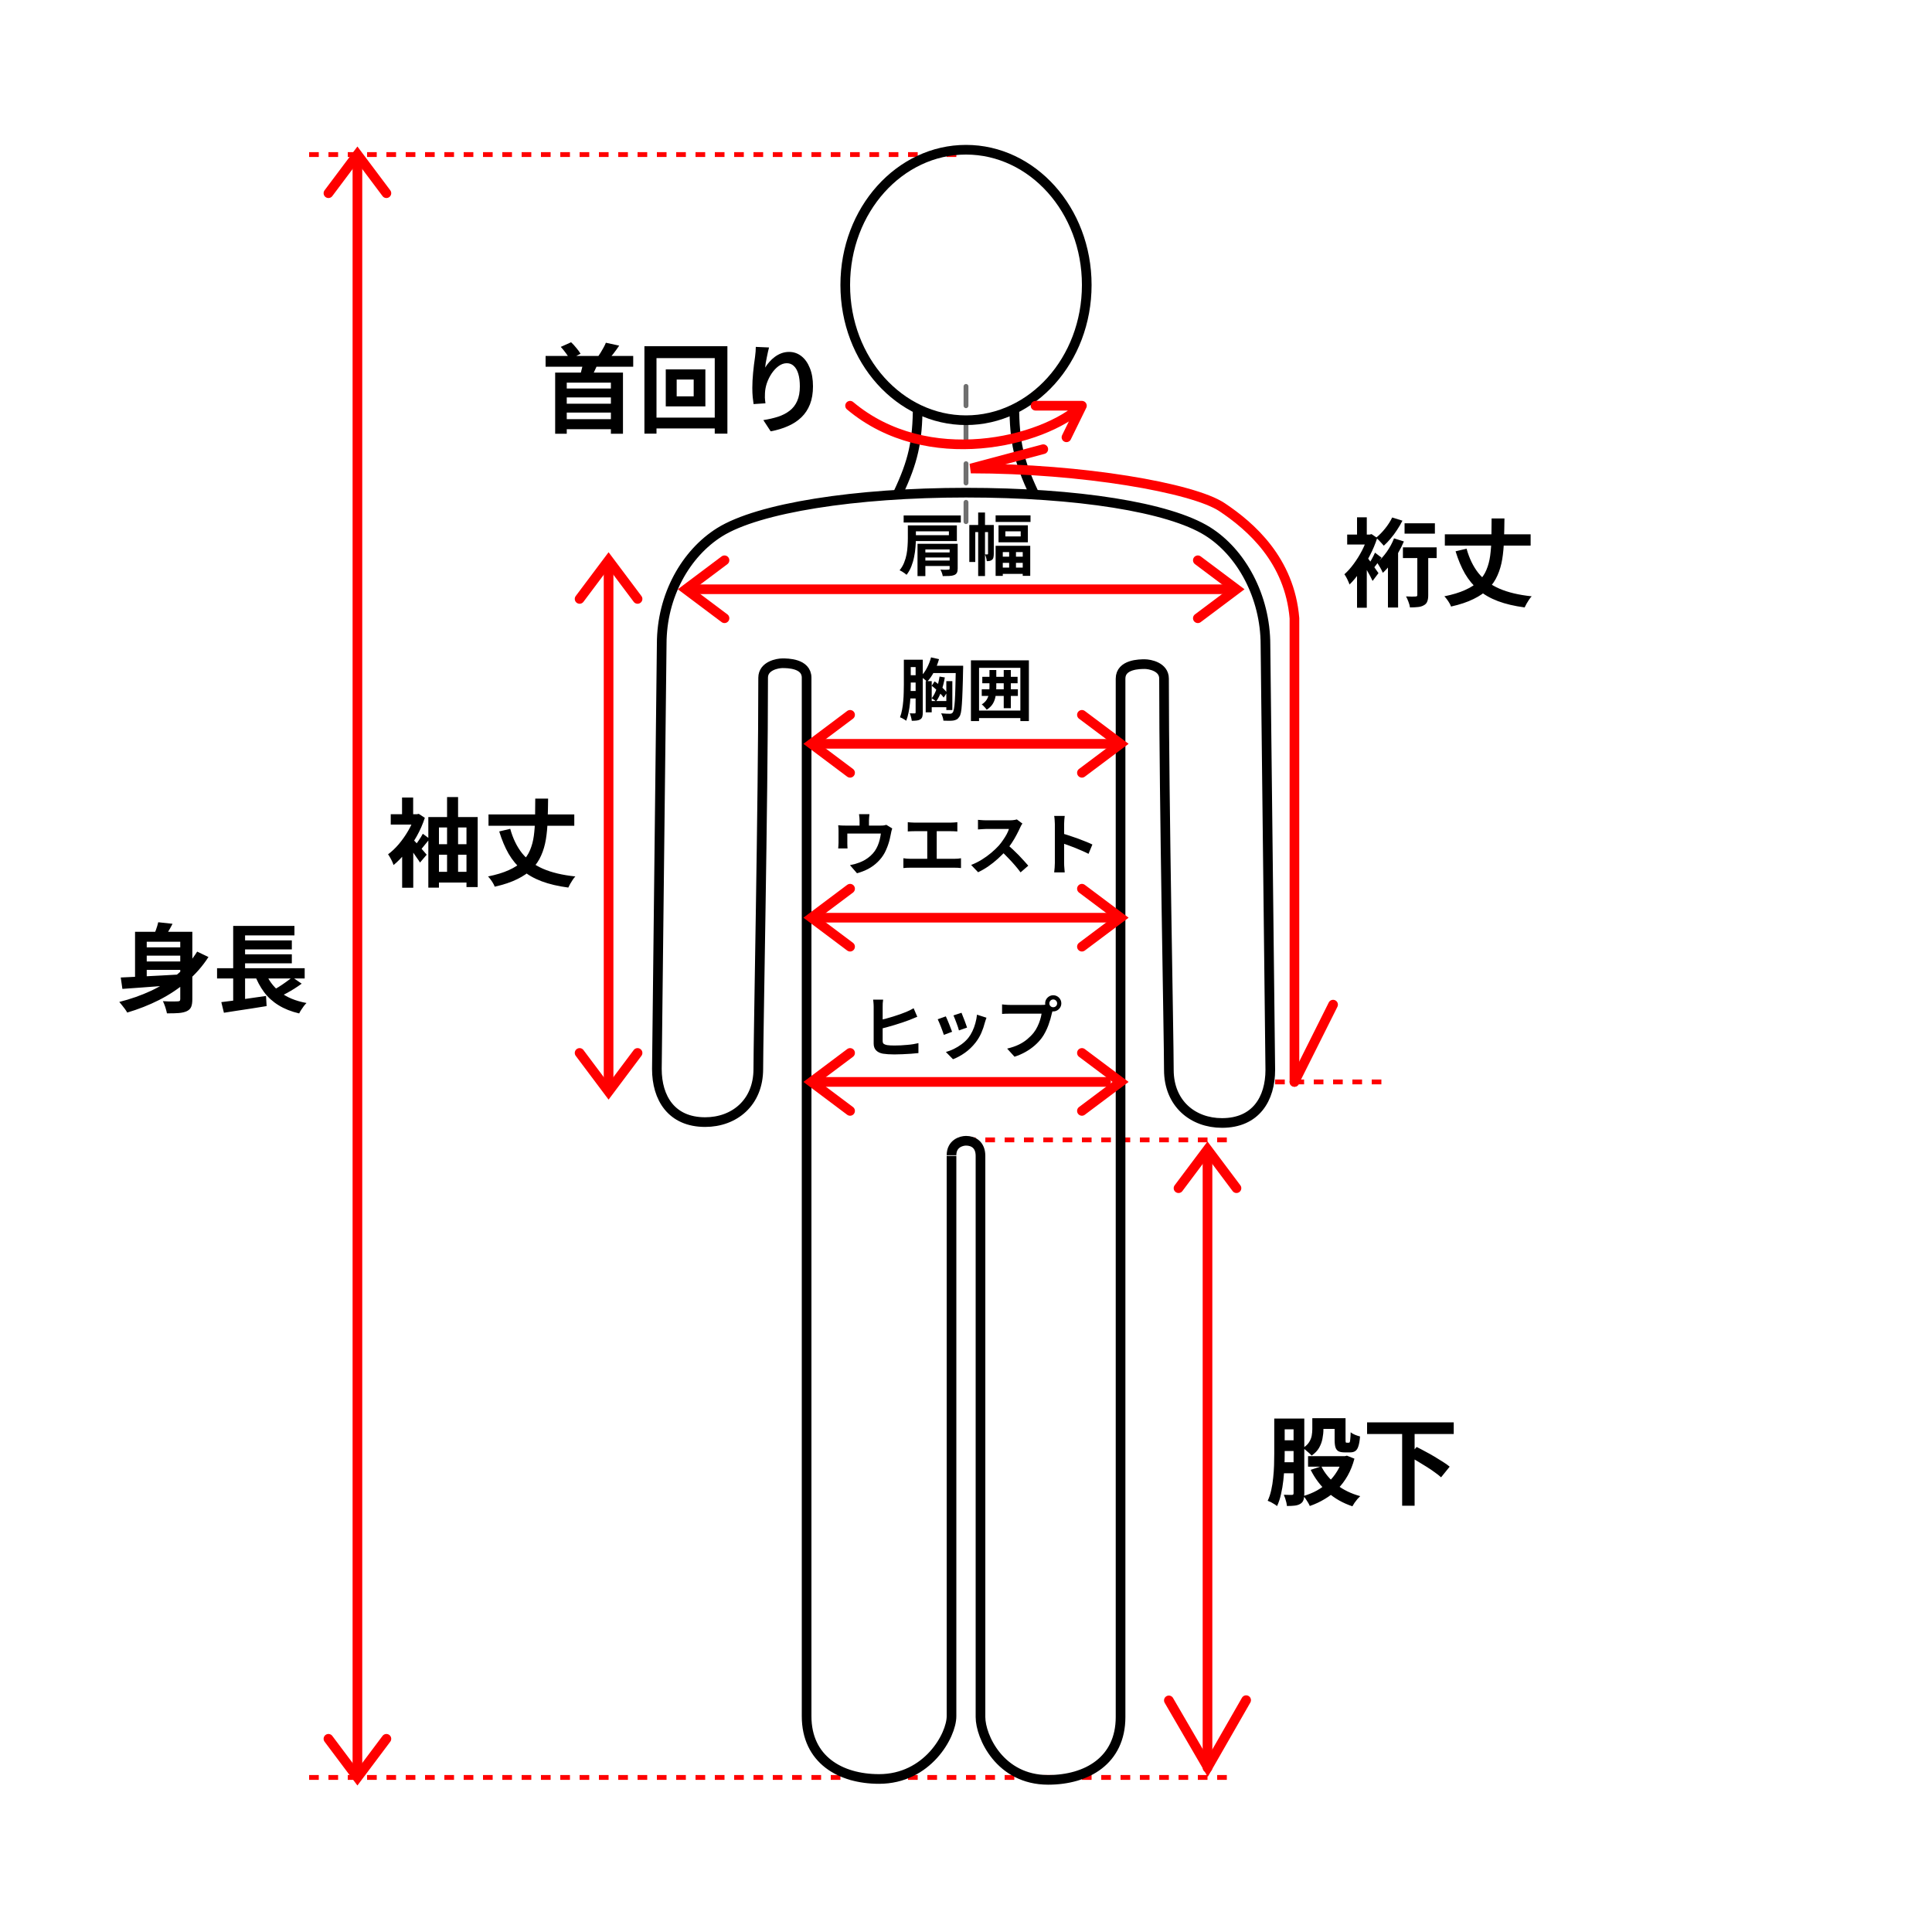 <svg width="200" height="200" viewBox="0 0 200 200" fill="none" xmlns="http://www.w3.org/2000/svg">
<rect x="0" y="0" width="200" height="200" fill="#333333" stroke="none"/>
<g clip-path="url(#clip0_242_117)">
<rect width="200" height="200" fill="white"/>
<path d="M90.004 84.281C89.99 84.43 89.978 84.552 89.969 84.645C89.96 84.734 89.955 84.827 89.955 84.925C89.955 84.986 89.955 85.079 89.955 85.205C89.955 85.331 89.955 85.462 89.955 85.597C89.955 85.732 89.955 85.844 89.955 85.933H88.982C88.982 85.835 88.982 85.718 88.982 85.583C88.982 85.448 88.982 85.319 88.982 85.198C88.982 85.077 88.982 84.986 88.982 84.925C88.982 84.827 88.977 84.734 88.968 84.645C88.963 84.552 88.949 84.43 88.926 84.281H90.004ZM92.363 85.758C92.335 85.833 92.307 85.928 92.279 86.045C92.256 86.157 92.237 86.248 92.223 86.318C92.195 86.481 92.16 86.647 92.118 86.815C92.081 86.983 92.034 87.151 91.978 87.319C91.927 87.487 91.866 87.653 91.796 87.816C91.731 87.979 91.656 88.14 91.572 88.299C91.385 88.64 91.147 88.95 90.858 89.23C90.573 89.51 90.249 89.748 89.885 89.944C89.521 90.135 89.131 90.287 88.716 90.399L87.988 89.559C88.147 89.531 88.315 89.494 88.492 89.447C88.669 89.396 88.83 89.342 88.975 89.286C89.171 89.211 89.365 89.118 89.556 89.006C89.752 88.889 89.936 88.754 90.109 88.6C90.282 88.446 90.433 88.276 90.564 88.089C90.681 87.916 90.781 87.732 90.865 87.536C90.949 87.335 91.017 87.13 91.068 86.92C91.119 86.705 91.159 86.495 91.187 86.29H87.715C87.715 86.351 87.715 86.428 87.715 86.521C87.715 86.61 87.715 86.708 87.715 86.815C87.715 86.918 87.715 87.013 87.715 87.102C87.715 87.186 87.715 87.256 87.715 87.312C87.715 87.391 87.717 87.48 87.722 87.578C87.727 87.676 87.731 87.76 87.736 87.83H86.77C86.779 87.741 86.786 87.646 86.791 87.543C86.8 87.436 86.805 87.335 86.805 87.242C86.805 87.186 86.805 87.104 86.805 86.997C86.805 86.89 86.805 86.775 86.805 86.654C86.805 86.528 86.805 86.409 86.805 86.297C86.805 86.185 86.805 86.096 86.805 86.031C86.805 85.952 86.803 85.854 86.798 85.737C86.793 85.616 86.784 85.513 86.77 85.429C86.891 85.443 87.008 85.452 87.12 85.457C87.232 85.462 87.353 85.464 87.484 85.464H91.173C91.318 85.464 91.434 85.457 91.523 85.443C91.616 85.424 91.693 85.406 91.754 85.387L92.363 85.758ZM93.973 85.114C94.066 85.123 94.176 85.133 94.302 85.142C94.428 85.151 94.54 85.156 94.638 85.156H98.446C98.553 85.156 98.665 85.151 98.782 85.142C98.899 85.133 99.006 85.123 99.104 85.114V86.073C99.001 86.064 98.892 86.057 98.775 86.052C98.658 86.047 98.549 86.045 98.446 86.045H94.638C94.545 86.045 94.433 86.047 94.302 86.052C94.171 86.057 94.062 86.064 93.973 86.073V85.114ZM95.989 89.419V85.653H96.969V89.419H95.989ZM93.518 88.845C93.63 88.864 93.747 88.878 93.868 88.887C93.989 88.896 94.104 88.901 94.211 88.901H98.824C98.95 88.901 99.069 88.896 99.181 88.887C99.293 88.873 99.393 88.859 99.482 88.845V89.86C99.379 89.846 99.265 89.837 99.139 89.832C99.013 89.827 98.908 89.825 98.824 89.825H94.211C94.108 89.825 93.996 89.827 93.875 89.832C93.754 89.837 93.635 89.846 93.518 89.86V88.845ZM105.838 85.254C105.81 85.296 105.768 85.361 105.712 85.45C105.661 85.539 105.621 85.62 105.593 85.695C105.495 85.914 105.374 86.159 105.229 86.43C105.089 86.701 104.928 86.974 104.746 87.249C104.569 87.52 104.38 87.774 104.179 88.012C103.918 88.306 103.628 88.598 103.311 88.887C102.998 89.172 102.667 89.435 102.317 89.678C101.972 89.916 101.617 90.121 101.253 90.294L100.532 89.538C100.91 89.393 101.276 89.211 101.631 88.992C101.986 88.773 102.315 88.535 102.618 88.278C102.921 88.021 103.183 87.772 103.402 87.529C103.556 87.352 103.701 87.163 103.836 86.962C103.976 86.761 104.1 86.563 104.207 86.367C104.314 86.166 104.394 85.982 104.445 85.814C104.398 85.814 104.314 85.814 104.193 85.814C104.072 85.814 103.929 85.814 103.766 85.814C103.607 85.814 103.439 85.814 103.262 85.814C103.085 85.814 102.914 85.814 102.751 85.814C102.592 85.814 102.452 85.814 102.331 85.814C102.21 85.814 102.123 85.814 102.072 85.814C101.974 85.814 101.871 85.819 101.764 85.828C101.657 85.833 101.554 85.84 101.456 85.849C101.363 85.854 101.29 85.858 101.239 85.863V84.869C101.309 84.874 101.395 84.881 101.498 84.89C101.601 84.899 101.703 84.906 101.806 84.911C101.913 84.916 102.002 84.918 102.072 84.918C102.133 84.918 102.228 84.918 102.359 84.918C102.49 84.918 102.639 84.918 102.807 84.918C102.975 84.918 103.148 84.918 103.325 84.918C103.507 84.918 103.68 84.918 103.843 84.918C104.011 84.918 104.156 84.918 104.277 84.918C104.398 84.918 104.487 84.918 104.543 84.918C104.697 84.918 104.837 84.909 104.963 84.89C105.094 84.871 105.194 84.85 105.264 84.827L105.838 85.254ZM104.27 87.431C104.452 87.576 104.646 87.744 104.851 87.935C105.056 88.126 105.259 88.325 105.46 88.53C105.661 88.735 105.845 88.934 106.013 89.125C106.186 89.312 106.33 89.475 106.447 89.615L105.649 90.308C105.476 90.07 105.278 89.823 105.054 89.566C104.835 89.309 104.601 89.055 104.354 88.803C104.111 88.546 103.864 88.304 103.612 88.075L104.27 87.431ZM109.198 89.328C109.198 89.239 109.198 89.095 109.198 88.894C109.198 88.689 109.198 88.453 109.198 88.187C109.198 87.916 109.198 87.634 109.198 87.34C109.198 87.046 109.198 86.764 109.198 86.493C109.198 86.218 109.198 85.975 109.198 85.765C109.198 85.555 109.198 85.401 109.198 85.303C109.198 85.182 109.191 85.042 109.177 84.883C109.168 84.724 109.151 84.584 109.128 84.463H110.22C110.206 84.584 110.192 84.72 110.178 84.869C110.164 85.014 110.157 85.158 110.157 85.303C110.157 85.434 110.157 85.611 110.157 85.835C110.157 86.059 110.157 86.309 110.157 86.584C110.157 86.855 110.157 87.132 110.157 87.417C110.157 87.697 110.157 87.968 110.157 88.229C110.157 88.49 110.157 88.719 110.157 88.915C110.157 89.106 110.157 89.244 110.157 89.328C110.157 89.393 110.159 89.487 110.164 89.608C110.169 89.725 110.178 89.846 110.192 89.972C110.206 90.098 110.215 90.21 110.22 90.308H109.128C109.147 90.168 109.163 90.005 109.177 89.818C109.191 89.631 109.198 89.468 109.198 89.328ZM109.947 86.276C110.18 86.337 110.442 86.416 110.731 86.514C111.02 86.607 111.312 86.708 111.606 86.815C111.9 86.922 112.175 87.03 112.432 87.137C112.693 87.24 112.91 87.335 113.083 87.424L112.684 88.39C112.488 88.287 112.271 88.185 112.033 88.082C111.795 87.975 111.552 87.872 111.305 87.774C111.062 87.676 110.822 87.585 110.584 87.501C110.351 87.417 110.138 87.342 109.947 87.277V86.276Z" fill="black"/>
<path d="M91.422 103.484C91.403 103.591 91.389 103.715 91.38 103.855C91.375 103.995 91.373 104.114 91.373 104.212C91.373 104.282 91.373 104.406 91.373 104.583C91.373 104.76 91.373 104.968 91.373 105.206C91.373 105.439 91.373 105.687 91.373 105.948C91.373 106.205 91.373 106.454 91.373 106.697C91.373 106.935 91.373 107.147 91.373 107.334C91.373 107.521 91.373 107.658 91.373 107.747C91.373 107.896 91.408 107.999 91.478 108.055C91.553 108.111 91.669 108.155 91.828 108.188C91.931 108.202 92.052 108.214 92.192 108.223C92.332 108.228 92.479 108.23 92.633 108.23C92.815 108.23 93.016 108.225 93.235 108.216C93.459 108.202 93.683 108.186 93.907 108.167C94.136 108.148 94.35 108.123 94.551 108.09C94.756 108.057 94.931 108.022 95.076 107.985V109.014C94.857 109.042 94.6 109.065 94.306 109.084C94.017 109.107 93.72 109.124 93.417 109.133C93.118 109.147 92.838 109.154 92.577 109.154C92.353 109.154 92.138 109.147 91.933 109.133C91.728 109.119 91.55 109.1 91.401 109.077C91.098 109.021 90.862 108.907 90.694 108.734C90.526 108.561 90.442 108.326 90.442 108.027C90.442 107.892 90.442 107.717 90.442 107.502C90.442 107.283 90.442 107.042 90.442 106.781C90.442 106.515 90.442 106.249 90.442 105.983C90.442 105.712 90.442 105.458 90.442 105.22C90.442 104.977 90.442 104.767 90.442 104.59C90.442 104.413 90.442 104.287 90.442 104.212C90.442 104.142 90.44 104.063 90.435 103.974C90.43 103.885 90.423 103.797 90.414 103.708C90.405 103.615 90.395 103.54 90.386 103.484H91.422ZM90.96 105.633C91.184 105.586 91.424 105.528 91.681 105.458C91.938 105.388 92.194 105.313 92.451 105.234C92.712 105.155 92.96 105.073 93.193 104.989C93.426 104.905 93.634 104.826 93.816 104.751C93.942 104.7 94.066 104.644 94.187 104.583C94.313 104.522 94.444 104.452 94.579 104.373L94.957 105.255C94.822 105.311 94.679 105.369 94.53 105.43C94.385 105.491 94.255 105.544 94.138 105.591C93.933 105.67 93.697 105.754 93.431 105.843C93.165 105.932 92.887 106.02 92.598 106.109C92.313 106.193 92.029 106.275 91.744 106.354C91.464 106.429 91.205 106.494 90.967 106.55L90.96 105.633ZM99.535 104.842C99.568 104.917 99.61 105.024 99.661 105.164C99.717 105.299 99.775 105.446 99.836 105.605C99.897 105.759 99.95 105.906 99.997 106.046C100.044 106.186 100.081 106.296 100.109 106.375L99.269 106.669C99.25 106.58 99.218 106.468 99.171 106.333C99.124 106.198 99.073 106.055 99.017 105.906C98.961 105.752 98.905 105.605 98.849 105.465C98.793 105.325 98.744 105.208 98.702 105.115L99.535 104.842ZM102.118 105.353C102.081 105.465 102.048 105.561 102.02 105.64C101.997 105.719 101.973 105.794 101.95 105.864C101.861 106.219 101.74 106.573 101.586 106.928C101.432 107.278 101.236 107.607 100.998 107.915C100.671 108.335 100.3 108.692 99.885 108.986C99.474 109.275 99.064 109.497 98.653 109.651L97.918 108.902C98.175 108.832 98.445 108.729 98.73 108.594C99.015 108.454 99.29 108.286 99.556 108.09C99.822 107.894 100.051 107.677 100.242 107.439C100.401 107.238 100.541 107.01 100.662 106.753C100.788 106.492 100.891 106.214 100.97 105.92C101.054 105.621 101.11 105.327 101.138 105.038L102.118 105.353ZM97.911 105.213C97.958 105.302 98.009 105.416 98.065 105.556C98.126 105.696 98.186 105.843 98.247 105.997C98.308 106.151 98.366 106.3 98.422 106.445C98.483 106.59 98.529 106.711 98.562 106.809L97.708 107.131C97.68 107.038 97.638 106.916 97.582 106.767C97.531 106.618 97.472 106.461 97.407 106.298C97.342 106.13 97.279 105.976 97.218 105.836C97.162 105.696 97.113 105.589 97.071 105.514L97.911 105.213ZM108.628 103.869C108.628 103.981 108.668 104.077 108.747 104.156C108.826 104.231 108.92 104.268 109.027 104.268C109.139 104.268 109.235 104.231 109.314 104.156C109.393 104.077 109.433 103.981 109.433 103.869C109.433 103.757 109.393 103.661 109.314 103.582C109.235 103.503 109.139 103.463 109.027 103.463C108.92 103.463 108.826 103.503 108.747 103.582C108.668 103.661 108.628 103.757 108.628 103.869ZM108.194 103.869C108.194 103.715 108.231 103.575 108.306 103.449C108.385 103.318 108.488 103.216 108.614 103.141C108.74 103.066 108.878 103.029 109.027 103.029C109.181 103.029 109.321 103.066 109.447 103.141C109.578 103.216 109.68 103.318 109.755 103.449C109.83 103.575 109.867 103.715 109.867 103.869C109.867 104.018 109.83 104.156 109.755 104.282C109.68 104.408 109.578 104.511 109.447 104.59C109.321 104.665 109.181 104.702 109.027 104.702C108.878 104.702 108.74 104.665 108.614 104.59C108.488 104.511 108.385 104.408 108.306 104.282C108.231 104.156 108.194 104.018 108.194 103.869ZM109.041 104.422C109.008 104.487 108.98 104.567 108.957 104.66C108.934 104.749 108.91 104.83 108.887 104.905C108.85 105.078 108.801 105.271 108.74 105.486C108.679 105.696 108.607 105.915 108.523 106.144C108.439 106.373 108.339 106.599 108.222 106.823C108.11 107.047 107.982 107.257 107.837 107.453C107.627 107.733 107.382 107.994 107.102 108.237C106.822 108.48 106.509 108.699 106.164 108.895C105.819 109.091 105.438 109.257 105.023 109.392L104.26 108.552C104.727 108.44 105.128 108.302 105.464 108.139C105.8 107.976 106.092 107.789 106.339 107.579C106.591 107.369 106.813 107.145 107.004 106.907C107.158 106.711 107.289 106.499 107.396 106.27C107.508 106.041 107.599 105.813 107.669 105.584C107.744 105.351 107.795 105.134 107.823 104.933C107.753 104.933 107.636 104.933 107.473 104.933C107.314 104.933 107.125 104.933 106.906 104.933C106.691 104.933 106.465 104.933 106.227 104.933C105.994 104.933 105.767 104.933 105.548 104.933C105.329 104.933 105.13 104.933 104.953 104.933C104.78 104.933 104.652 104.933 104.568 104.933C104.405 104.933 104.246 104.935 104.092 104.94C103.943 104.945 103.824 104.952 103.735 104.961V103.974C103.805 103.983 103.889 103.993 103.987 104.002C104.09 104.011 104.192 104.018 104.295 104.023C104.402 104.028 104.493 104.03 104.568 104.03C104.643 104.03 104.748 104.03 104.883 104.03C105.023 104.03 105.184 104.03 105.366 104.03C105.548 104.03 105.737 104.03 105.933 104.03C106.134 104.03 106.332 104.03 106.528 104.03C106.729 104.03 106.915 104.03 107.088 104.03C107.261 104.03 107.41 104.03 107.536 104.03C107.662 104.03 107.753 104.03 107.809 104.03C107.879 104.03 107.963 104.028 108.061 104.023C108.164 104.018 108.262 104.002 108.355 103.974L109.041 104.422Z" fill="black"/>
<path d="M93.98 54.387H94.813V55.731C94.813 56.002 94.799 56.303 94.771 56.634C94.748 56.961 94.701 57.294 94.631 57.635C94.566 57.976 94.47 58.307 94.344 58.629C94.218 58.951 94.052 59.243 93.847 59.504C93.796 59.457 93.726 59.401 93.637 59.336C93.553 59.275 93.464 59.217 93.371 59.161C93.278 59.105 93.196 59.063 93.126 59.035C93.322 58.797 93.476 58.538 93.588 58.258C93.705 57.973 93.791 57.682 93.847 57.383C93.903 57.084 93.938 56.793 93.952 56.508C93.971 56.223 93.98 55.96 93.98 55.717V54.387ZM94.442 54.387H99.055V56.011H94.442V55.402H98.229V55.003H94.442V54.387ZM93.546 53.358H99.461V54.093H93.546V53.358ZM94.981 56.291H98.677V56.879H95.793V59.637H94.981V56.291ZM98.306 56.291H99.139V58.86C99.139 59.047 99.111 59.191 99.055 59.294C99.004 59.397 98.91 59.476 98.775 59.532C98.644 59.583 98.481 59.614 98.285 59.623C98.089 59.632 97.858 59.637 97.592 59.637C97.578 59.534 97.548 59.42 97.501 59.294C97.454 59.168 97.405 59.058 97.354 58.965C97.461 58.97 97.569 58.974 97.676 58.979C97.788 58.979 97.888 58.979 97.977 58.979C98.07 58.974 98.131 58.972 98.159 58.972C98.21 58.972 98.248 58.965 98.271 58.951C98.294 58.932 98.306 58.9 98.306 58.853V56.291ZM95.373 57.187H98.712V57.712H95.373V57.187ZM95.373 58.027H98.712V58.594H95.373V58.027ZM101.26 53.057H101.967V59.63H101.26V53.057ZM100.343 54.345H102.576V55.08H100.959V58.174H100.343V54.345ZM102.282 54.345H102.877V57.341C102.877 57.467 102.865 57.584 102.842 57.691C102.823 57.798 102.777 57.882 102.702 57.943C102.627 58.004 102.548 58.043 102.464 58.062C102.38 58.081 102.275 58.09 102.149 58.09C102.144 57.987 102.123 57.868 102.086 57.733C102.049 57.598 102.007 57.483 101.96 57.39C102.021 57.39 102.074 57.39 102.121 57.39C102.172 57.39 102.207 57.39 102.226 57.39C102.263 57.39 102.282 57.367 102.282 57.32V54.345ZM103.066 53.351H106.678V54.03H103.066V53.351ZM104.074 55.003V55.528H105.663V55.003H104.074ZM103.367 54.38H106.405V56.137H103.367V54.38ZM103.409 57.628H106.384V58.265H103.409V57.628ZM103.395 58.755H106.391V59.406H103.395V58.755ZM103.066 56.501H106.65V59.609H105.873V57.152H103.808V59.616H103.066V56.501ZM104.466 56.83H105.173V59.21H104.466V56.83Z" fill="black"/>
<path d="M93.931 68.295H95.331V69.058H93.931V68.295ZM96.213 72.572H98.173V73.209H96.213V72.572ZM93.882 69.898H95.163V70.654H93.882V69.898ZM93.875 71.529H95.163V72.306H93.875V71.529ZM93.567 68.295H94.281V70.843C94.281 71.118 94.276 71.422 94.267 71.753C94.258 72.08 94.237 72.413 94.204 72.754C94.171 73.095 94.122 73.426 94.057 73.748C93.996 74.065 93.915 74.352 93.812 74.609C93.765 74.572 93.702 74.53 93.623 74.483C93.544 74.436 93.462 74.39 93.378 74.343C93.299 74.301 93.229 74.271 93.168 74.252C93.261 74.014 93.334 73.75 93.385 73.461C93.441 73.172 93.481 72.875 93.504 72.572C93.532 72.264 93.548 71.963 93.553 71.669C93.562 71.375 93.567 71.1 93.567 70.843V68.295ZM94.785 68.295H95.527V73.748C95.527 73.925 95.511 74.072 95.478 74.189C95.445 74.306 95.375 74.399 95.268 74.469C95.165 74.534 95.044 74.574 94.904 74.588C94.764 74.607 94.591 74.616 94.386 74.616C94.377 74.513 94.351 74.385 94.309 74.231C94.272 74.077 94.23 73.946 94.183 73.839C94.286 73.844 94.386 73.848 94.484 73.853C94.582 73.853 94.65 73.853 94.687 73.853C94.724 73.853 94.75 73.844 94.764 73.825C94.778 73.806 94.785 73.776 94.785 73.734V68.295ZM96.367 68.918H99.314V69.674H96.367V68.918ZM98.95 68.918H99.706C99.706 68.918 99.706 68.944 99.706 68.995C99.706 69.042 99.706 69.095 99.706 69.156C99.706 69.217 99.704 69.263 99.699 69.296C99.685 70.145 99.666 70.862 99.643 71.445C99.624 72.028 99.601 72.509 99.573 72.887C99.55 73.26 99.517 73.552 99.475 73.762C99.433 73.967 99.377 74.114 99.307 74.203C99.223 74.334 99.132 74.425 99.034 74.476C98.941 74.527 98.829 74.565 98.698 74.588C98.572 74.607 98.416 74.616 98.229 74.616C98.042 74.616 97.853 74.611 97.662 74.602C97.657 74.499 97.632 74.376 97.585 74.231C97.543 74.086 97.489 73.958 97.424 73.846C97.62 73.865 97.802 73.876 97.97 73.881C98.138 73.886 98.264 73.888 98.348 73.888C98.465 73.888 98.556 73.846 98.621 73.762C98.677 73.697 98.721 73.566 98.754 73.37C98.791 73.174 98.822 72.896 98.845 72.537C98.868 72.173 98.887 71.709 98.901 71.144C98.915 70.575 98.931 69.891 98.95 69.093V68.918ZM96.381 68.05L97.207 68.239C97.076 68.696 96.904 69.133 96.689 69.548C96.474 69.959 96.236 70.302 95.975 70.577C95.928 70.526 95.865 70.465 95.786 70.395C95.707 70.325 95.623 70.257 95.534 70.192C95.45 70.122 95.378 70.066 95.317 70.024C95.56 69.791 95.772 69.499 95.954 69.149C96.141 68.799 96.283 68.433 96.381 68.05ZM95.828 70.514H96.451V73.741H95.828V70.514ZM97.963 70.514H98.586V73.503H97.963V70.514ZM97.263 70.038L97.809 70.129C97.725 70.619 97.608 71.081 97.459 71.515C97.31 71.949 97.125 72.315 96.906 72.614C96.859 72.567 96.789 72.511 96.696 72.446C96.603 72.376 96.521 72.322 96.451 72.285C96.661 72.014 96.831 71.681 96.962 71.284C97.093 70.887 97.193 70.472 97.263 70.038ZM96.451 70.99L96.752 70.535C96.915 70.647 97.079 70.773 97.242 70.913C97.405 71.048 97.555 71.184 97.69 71.319C97.83 71.454 97.942 71.58 98.026 71.697L97.69 72.215C97.611 72.098 97.501 71.968 97.361 71.823C97.226 71.678 97.079 71.534 96.92 71.389C96.761 71.24 96.605 71.107 96.451 70.99ZM101.687 70.066H105.341V70.731H101.687V70.066ZM101.631 71.354H105.369V72.04H101.631V71.354ZM103.906 69.359H104.641V73.314H103.906V69.359ZM102.429 69.359H103.136V71.137C103.136 71.45 103.113 71.748 103.066 72.033C103.024 72.318 102.933 72.581 102.793 72.824C102.653 73.067 102.438 73.281 102.149 73.468C102.112 73.412 102.063 73.351 102.002 73.286C101.941 73.216 101.878 73.148 101.813 73.083C101.748 73.013 101.687 72.959 101.631 72.922C101.864 72.773 102.037 72.605 102.149 72.418C102.261 72.231 102.336 72.028 102.373 71.809C102.41 71.59 102.429 71.363 102.429 71.13V69.359ZM100.511 68.358H106.51V74.644H105.628V69.135H101.351V74.644H100.511V68.358ZM101.001 73.559H105.964V74.336H101.001V73.559Z" fill="black"/>
<path d="M136.31 146.81H138.79V147.92H136.31V146.81ZM135.41 150.74H139.39V151.83H135.41V150.74ZM135.85 146.81H137V147.97C137 148.277 136.967 148.597 136.9 148.93C136.84 149.257 136.723 149.573 136.55 149.88C136.377 150.18 136.12 150.447 135.78 150.68C135.72 150.607 135.633 150.52 135.52 150.42C135.407 150.32 135.29 150.22 135.17 150.12C135.057 150.02 134.957 149.947 134.87 149.9C135.17 149.713 135.387 149.51 135.52 149.29C135.66 149.063 135.75 148.837 135.79 148.61C135.83 148.377 135.85 148.153 135.85 147.94V146.81ZM138.16 146.81H139.29V149.04C139.29 149.173 139.297 149.26 139.31 149.3C139.323 149.333 139.357 149.35 139.41 149.35C139.423 149.35 139.443 149.35 139.47 149.35C139.503 149.35 139.533 149.35 139.56 149.35C139.593 149.35 139.617 149.35 139.63 149.35C139.677 149.35 139.71 149.327 139.73 149.28C139.75 149.227 139.767 149.123 139.78 148.97C139.8 148.817 139.813 148.583 139.82 148.27C139.927 148.363 140.077 148.45 140.27 148.53C140.47 148.61 140.643 148.667 140.79 148.7C140.757 149.133 140.7 149.47 140.62 149.71C140.547 149.95 140.44 150.117 140.3 150.21C140.167 150.303 139.99 150.35 139.77 150.35C139.717 150.35 139.653 150.35 139.58 150.35C139.507 150.35 139.437 150.35 139.37 150.35C139.303 150.35 139.243 150.35 139.19 150.35C138.93 150.35 138.723 150.313 138.57 150.24C138.423 150.16 138.317 150.027 138.25 149.84C138.19 149.653 138.16 149.393 138.16 149.06V146.81ZM136.78 151.79C137.133 152.51 137.66 153.143 138.36 153.69C139.06 154.23 139.877 154.627 140.81 154.88C140.723 154.96 140.627 155.06 140.52 155.18C140.413 155.307 140.313 155.437 140.22 155.57C140.133 155.703 140.06 155.823 140 155.93C139.013 155.603 138.157 155.117 137.43 154.47C136.71 153.823 136.127 153.053 135.68 152.16L136.78 151.79ZM139 150.74H139.23L139.43 150.69L140.21 151C140.037 151.653 139.803 152.24 139.51 152.76C139.217 153.28 138.87 153.74 138.47 154.14C138.077 154.54 137.637 154.883 137.15 155.17C136.67 155.463 136.15 155.707 135.59 155.9C135.55 155.8 135.49 155.683 135.41 155.55C135.337 155.423 135.257 155.297 135.17 155.17C135.083 155.05 135 154.95 134.92 154.87C135.413 154.73 135.88 154.54 136.32 154.3C136.76 154.053 137.157 153.763 137.51 153.43C137.863 153.097 138.167 152.72 138.42 152.3C138.68 151.88 138.873 151.423 139 150.93V150.74ZM132.38 146.85H134.58V147.96H132.38V146.85ZM132.38 149.1H134.62V150.21H132.38V149.1ZM132.37 151.37H134.58V152.51H132.37V151.37ZM131.91 146.85H132.99V150.5C132.99 150.9 132.98 151.337 132.96 151.81C132.94 152.283 132.903 152.763 132.85 153.25C132.797 153.737 132.717 154.21 132.61 154.67C132.51 155.13 132.373 155.543 132.2 155.91C132.133 155.85 132.04 155.783 131.92 155.71C131.807 155.637 131.687 155.567 131.56 155.5C131.433 155.44 131.323 155.393 131.23 155.36C131.39 155.02 131.513 154.647 131.6 154.24C131.693 153.827 131.76 153.403 131.8 152.97C131.847 152.537 131.877 152.11 131.89 151.69C131.903 151.263 131.91 150.867 131.91 150.5V146.85ZM133.91 146.85H135.02V154.59C135.02 154.863 134.993 155.087 134.94 155.26C134.887 155.433 134.78 155.57 134.62 155.67C134.46 155.77 134.267 155.833 134.04 155.86C133.82 155.887 133.547 155.9 133.22 155.9C133.213 155.793 133.193 155.667 133.16 155.52C133.127 155.38 133.087 155.24 133.04 155.1C132.993 154.96 132.947 154.84 132.9 154.74C133.08 154.747 133.25 154.75 133.41 154.75C133.577 154.75 133.69 154.75 133.75 154.75C133.81 154.75 133.85 154.737 133.87 154.71C133.897 154.683 133.91 154.637 133.91 154.57V146.85ZM141.52 147.24H150.49V148.45H141.52V147.24ZM145.15 148.32H146.44V155.87H145.15V148.32ZM145.83 150.75L146.65 149.79C146.923 149.923 147.217 150.077 147.53 150.25C147.85 150.417 148.167 150.593 148.48 150.78C148.793 150.967 149.09 151.15 149.37 151.33C149.65 151.503 149.883 151.67 150.07 151.83L149.18 152.93C149.007 152.77 148.787 152.597 148.52 152.41C148.26 152.217 147.973 152.023 147.66 151.83C147.353 151.637 147.043 151.447 146.73 151.26C146.417 151.067 146.117 150.897 145.83 150.75Z" fill="black"/>
<path d="M58.44 40.22H63.56V41.14H58.44V40.22ZM58.44 41.79H63.56V42.71H58.44V41.79ZM58.44 43.39H63.57V44.43H58.44V43.39ZM56.48 36.85H65.55V37.96H56.48V36.85ZM57.47 38.57H64.49V44.9H63.24V39.61H58.67V44.9H57.47V38.57ZM60.38 37.51L61.91 37.54C61.797 37.86 61.667 38.167 61.52 38.46C61.373 38.747 61.243 38.997 61.13 39.21L59.96 39.08C60.02 38.92 60.077 38.75 60.13 38.57C60.183 38.39 60.23 38.207 60.27 38.02C60.317 37.833 60.353 37.663 60.38 37.51ZM62.72 35.48L64.1 35.78C63.907 36.067 63.707 36.343 63.5 36.61C63.293 36.87 63.103 37.093 62.93 37.28L61.87 36.97C61.97 36.83 62.073 36.673 62.18 36.5C62.287 36.327 62.387 36.153 62.48 35.98C62.58 35.8 62.66 35.633 62.72 35.48ZM58.05 35.91L59.12 35.43C59.307 35.603 59.49 35.803 59.67 36.03C59.857 36.25 60 36.447 60.1 36.62L58.99 37.19C58.903 37.017 58.77 36.81 58.59 36.57C58.41 36.323 58.23 36.103 58.05 35.91ZM70.05 39.29V41.03H71.81V39.29H70.05ZM68.92 38.24H73.02V42.07H68.92V38.24ZM66.71 35.84H75.3V44.89H73.99V37.07H67.96V44.89H66.71V35.84ZM67.42 43.23H74.73V44.35H67.42V43.23ZM79.61 35.97C79.577 36.09 79.54 36.24 79.5 36.42C79.46 36.6 79.42 36.79 79.38 36.99C79.34 37.183 79.303 37.373 79.27 37.56C79.243 37.747 79.223 37.91 79.21 38.05C79.33 37.85 79.473 37.657 79.64 37.47C79.807 37.277 79.993 37.103 80.2 36.95C80.413 36.79 80.643 36.663 80.89 36.57C81.143 36.477 81.41 36.43 81.69 36.43C82.157 36.43 82.577 36.573 82.95 36.86C83.323 37.147 83.617 37.557 83.83 38.09C84.05 38.623 84.16 39.257 84.16 39.99C84.16 40.697 84.057 41.317 83.85 41.85C83.643 42.377 83.347 42.827 82.96 43.2C82.573 43.573 82.11 43.877 81.57 44.11C81.037 44.35 80.44 44.53 79.78 44.65L79.02 43.49C79.573 43.403 80.08 43.287 80.54 43.14C81.007 42.987 81.407 42.78 81.74 42.52C82.08 42.26 82.34 41.927 82.52 41.52C82.707 41.107 82.8 40.6 82.8 40C82.8 39.487 82.747 39.053 82.64 38.7C82.533 38.34 82.377 38.067 82.17 37.88C81.97 37.693 81.73 37.6 81.45 37.6C81.157 37.6 80.877 37.697 80.61 37.89C80.343 38.083 80.103 38.337 79.89 38.65C79.683 38.957 79.517 39.29 79.39 39.65C79.27 40.01 79.203 40.357 79.19 40.69C79.183 40.83 79.18 40.983 79.18 41.15C79.187 41.317 79.207 41.517 79.24 41.75L78.01 41.83C77.983 41.637 77.953 41.397 77.92 41.11C77.893 40.817 77.88 40.5 77.88 40.16C77.88 39.927 77.887 39.677 77.9 39.41C77.92 39.143 77.94 38.873 77.96 38.6C77.987 38.32 78.017 38.04 78.05 37.76C78.09 37.48 78.127 37.213 78.16 36.96C78.187 36.767 78.207 36.577 78.22 36.39C78.233 36.203 78.24 36.043 78.24 35.91L79.61 35.97Z" fill="black"/>
<path d="M146.72 57.35H147.85V61.63C147.85 61.883 147.817 62.093 147.75 62.26C147.69 62.433 147.57 62.567 147.39 62.66C147.217 62.76 147.013 62.82 146.78 62.84C146.547 62.867 146.273 62.88 145.96 62.88C145.94 62.713 145.887 62.517 145.8 62.29C145.72 62.07 145.637 61.887 145.55 61.74C145.757 61.747 145.957 61.753 146.15 61.76C146.343 61.76 146.473 61.757 146.54 61.75C146.66 61.75 146.72 61.7 146.72 61.6V57.35ZM144.31 55.73L145.33 56.05C145.163 56.45 144.963 56.85 144.73 57.25C144.503 57.65 144.253 58.027 143.98 58.38C143.713 58.733 143.437 59.04 143.15 59.3C143.117 59.22 143.067 59.113 143 58.98C142.933 58.847 142.857 58.713 142.77 58.58C142.69 58.44 142.62 58.327 142.56 58.24C142.913 57.933 143.247 57.56 143.56 57.12C143.873 56.673 144.123 56.21 144.31 55.73ZM144.12 53.57L145.18 53.9C145.02 54.22 144.833 54.54 144.62 54.86C144.413 55.18 144.19 55.48 143.95 55.76C143.717 56.04 143.483 56.283 143.25 56.49C143.19 56.417 143.113 56.33 143.02 56.23C142.927 56.123 142.83 56.02 142.73 55.92C142.63 55.813 142.54 55.727 142.46 55.66C142.78 55.4 143.09 55.083 143.39 54.71C143.69 54.337 143.933 53.957 144.12 53.57ZM145.4 54.17H148.54V55.24H145.4V54.17ZM145.23 56.66H148.72V57.77H145.23V56.66ZM140.48 58.79L141.49 57.59V62.91H140.48V58.79ZM139.46 55.34H141.91V56.37H139.46V55.34ZM140.48 53.55H141.49V55.73H140.48V53.55ZM141.45 57.59C141.51 57.657 141.597 57.77 141.71 57.93C141.83 58.09 141.957 58.267 142.09 58.46C142.23 58.653 142.353 58.83 142.46 58.99C142.573 59.15 142.653 59.263 142.7 59.33L142.09 60.14C142.03 60 141.95 59.837 141.85 59.65C141.75 59.457 141.64 59.26 141.52 59.06C141.407 58.86 141.297 58.673 141.19 58.5C141.083 58.32 140.993 58.177 140.92 58.07L141.45 57.59ZM141.58 55.34H141.79L141.98 55.29L142.57 55.69C142.37 56.31 142.113 56.92 141.8 57.52C141.493 58.12 141.157 58.68 140.79 59.2C140.43 59.72 140.067 60.157 139.7 60.51C139.673 60.417 139.627 60.3 139.56 60.16C139.5 60.013 139.433 59.877 139.36 59.75C139.287 59.617 139.223 59.517 139.17 59.45C139.497 59.163 139.817 58.807 140.13 58.38C140.45 57.947 140.737 57.487 140.99 57C141.243 56.507 141.44 56.023 141.58 55.55V55.34ZM142.34 57.21L143.02 57.73C142.853 57.937 142.693 58.15 142.54 58.37C142.387 58.583 142.247 58.767 142.12 58.92L141.62 58.51C141.74 58.337 141.87 58.123 142.01 57.87C142.15 57.617 142.26 57.397 142.34 57.21ZM143.68 58.02L144.73 56.77V62.89H143.68V58.02ZM149.57 55.31H158.45V56.48H149.57V55.31ZM151.82 56.8C152.093 57.793 152.5 58.633 153.04 59.32C153.587 60 154.307 60.537 155.2 60.93C156.1 61.323 157.22 61.59 158.56 61.73C158.473 61.817 158.383 61.93 158.29 62.07C158.197 62.21 158.11 62.35 158.03 62.49C157.95 62.63 157.883 62.76 157.83 62.88C156.77 62.74 155.85 62.523 155.07 62.23C154.29 61.937 153.62 61.553 153.06 61.08C152.507 60.607 152.037 60.04 151.65 59.38C151.27 58.713 150.947 57.943 150.68 57.07L151.82 56.8ZM154.41 53.67H155.74C155.733 54.463 155.717 55.213 155.69 55.92C155.67 56.62 155.61 57.277 155.51 57.89C155.41 58.497 155.247 59.053 155.02 59.56C154.8 60.067 154.49 60.527 154.09 60.94C153.69 61.347 153.173 61.703 152.54 62.01C151.913 62.323 151.137 62.583 150.21 62.79C150.177 62.683 150.12 62.563 150.04 62.43C149.967 62.303 149.883 62.177 149.79 62.05C149.697 61.923 149.607 61.817 149.52 61.73C150.373 61.557 151.087 61.34 151.66 61.08C152.24 60.82 152.707 60.52 153.06 60.18C153.42 59.833 153.69 59.44 153.87 59C154.057 58.56 154.187 58.073 154.26 57.54C154.333 57 154.377 56.41 154.39 55.77C154.403 55.123 154.41 54.423 154.41 53.67Z" fill="black"/>
<path d="M134 112L138 104" stroke="#FF0000" stroke-linecap="round"/>
<path d="M127 61L72 61" stroke="#FF0000" stroke-linecap="round"/>
<path d="M115 77L84.5 77" stroke="#FF0000" stroke-linecap="round"/>
<path d="M115.5 95L85 95" stroke="#FF0000" stroke-linecap="round"/>
<path d="M114.5 112L84 112" stroke="#FF0000" stroke-linecap="round"/>
<path d="M121 176.025L125.022 182.941L129 176" stroke="#FF0000" stroke-linecap="round"/>
<path d="M14.75 98.07H19.2V98.93H14.75V98.07ZM14.75 99.53H19.2V100.4H14.75V99.53ZM18.66 96.46H19.91V103.43C19.91 103.777 19.87 104.043 19.79 104.23C19.71 104.423 19.557 104.573 19.33 104.68C19.11 104.78 18.833 104.843 18.5 104.87C18.167 104.897 17.76 104.907 17.28 104.9C17.26 104.78 17.227 104.643 17.18 104.49C17.14 104.337 17.09 104.183 17.03 104.03C16.977 103.883 16.92 103.753 16.86 103.64C17.067 103.653 17.273 103.663 17.48 103.67C17.693 103.67 17.88 103.67 18.04 103.67C18.207 103.663 18.327 103.66 18.4 103.66C18.493 103.66 18.56 103.643 18.6 103.61C18.64 103.577 18.66 103.513 18.66 103.42V96.46ZM12.5 101.19C13.047 101.163 13.687 101.133 14.42 101.1C15.16 101.067 15.943 101.027 16.77 100.98C17.603 100.933 18.427 100.887 19.24 100.84L19.23 101.86C18.457 101.927 17.677 101.993 16.89 102.06C16.103 102.12 15.347 102.177 14.62 102.23C13.9 102.283 13.25 102.33 12.67 102.37L12.5 101.19ZM20.41 98.51L21.58 99.07C20.96 100.03 20.213 100.88 19.34 101.62C18.473 102.353 17.517 102.987 16.47 103.52C15.423 104.047 14.323 104.48 13.17 104.82C13.117 104.72 13.04 104.6 12.94 104.46C12.84 104.327 12.737 104.193 12.63 104.06C12.53 103.927 12.437 103.813 12.35 103.72C13.517 103.427 14.61 103.043 15.63 102.57C16.65 102.09 17.567 101.513 18.38 100.84C19.193 100.16 19.87 99.383 20.41 98.51ZM16.38 95.47L17.86 95.63C17.707 95.937 17.54 96.237 17.36 96.53C17.187 96.823 17.027 97.07 16.88 97.27L15.81 97.05C15.923 96.817 16.033 96.557 16.14 96.27C16.247 95.977 16.327 95.71 16.38 95.47ZM13.98 96.46H19.06V97.49H15.19V101.73H13.98V96.46ZM22.47 100.23H31.54V101.29H22.47V100.23ZM24.8 97.35H30.21V98.28H24.8V97.35ZM24.8 98.79H30.21V99.72H24.8V98.79ZM22.91 103.74C23.303 103.693 23.753 103.637 24.26 103.57C24.773 103.497 25.31 103.42 25.87 103.34C26.437 103.26 26.993 103.18 27.54 103.1L27.6 104.15C27.087 104.23 26.567 104.313 26.04 104.4C25.513 104.487 25.007 104.563 24.52 104.63C24.033 104.703 23.587 104.773 23.18 104.84L22.91 103.74ZM27.42 100.53C27.747 101.403 28.263 102.12 28.97 102.68C29.677 103.24 30.597 103.623 31.73 103.83C31.643 103.917 31.55 104.023 31.45 104.15C31.357 104.277 31.267 104.407 31.18 104.54C31.093 104.673 31.023 104.797 30.97 104.91C30.15 104.717 29.443 104.437 28.85 104.07C28.257 103.71 27.753 103.257 27.34 102.71C26.933 102.163 26.593 101.523 26.32 100.79L27.42 100.53ZM30.26 101.16L31.23 101.83C30.983 102.01 30.723 102.187 30.45 102.36C30.183 102.527 29.913 102.683 29.64 102.83C29.367 102.977 29.113 103.107 28.88 103.22L28.08 102.6C28.313 102.48 28.563 102.34 28.83 102.18C29.097 102.013 29.353 101.84 29.6 101.66C29.853 101.48 30.073 101.313 30.26 101.16ZM24.14 95.85H30.48V96.83H25.37V100.67H24.14V95.85ZM24.14 100.55H25.37V103.87L24.14 104V100.55Z" fill="black"/>
<path d="M44.34 84.58H49.45V91.83H48.29V85.66H45.44V91.89H44.34V84.58ZM44.93 90.25H48.92V91.36H44.93V90.25ZM44.93 87.39H48.92V88.48H44.93V87.39ZM46.28 82.51H47.42V90.98H46.28V82.51ZM41.63 87.79L42.78 86.43V91.9H41.63V87.79ZM40.45 84.29H43.26V85.36H40.45V84.29ZM41.62 82.56H42.77V84.92H41.62V82.56ZM42.69 86.83C42.763 86.897 42.87 87.007 43.01 87.16C43.15 87.307 43.297 87.47 43.45 87.65C43.61 87.83 43.757 87.997 43.89 88.15C44.023 88.297 44.117 88.407 44.17 88.48L43.48 89.29C43.4 89.157 43.297 89.003 43.17 88.83C43.05 88.65 42.923 88.467 42.79 88.28C42.657 88.087 42.523 87.91 42.39 87.75C42.263 87.583 42.157 87.443 42.07 87.33L42.69 86.83ZM42.92 84.29H43.15L43.35 84.25L43.98 84.66C43.767 85.313 43.487 85.95 43.14 86.57C42.793 87.183 42.413 87.747 42 88.26C41.587 88.773 41.167 89.203 40.74 89.55C40.707 89.443 40.657 89.317 40.59 89.17C40.523 89.023 40.45 88.883 40.37 88.75C40.297 88.617 40.23 88.513 40.17 88.44C40.55 88.16 40.92 87.81 41.28 87.39C41.64 86.963 41.963 86.503 42.25 86.01C42.543 85.51 42.767 85.013 42.92 84.52V84.29ZM43.77 86.31L44.48 86.84C44.293 87.067 44.103 87.3 43.91 87.54C43.723 87.78 43.55 87.983 43.39 88.15L42.83 87.71C42.977 87.523 43.14 87.3 43.32 87.04C43.507 86.773 43.657 86.53 43.77 86.31ZM50.57 84.31H59.45V85.48H50.57V84.31ZM52.82 85.8C53.093 86.793 53.5 87.633 54.04 88.32C54.587 89 55.307 89.537 56.2 89.93C57.1 90.323 58.22 90.59 59.56 90.73C59.473 90.817 59.383 90.93 59.29 91.07C59.197 91.21 59.11 91.35 59.03 91.49C58.95 91.63 58.883 91.76 58.83 91.88C57.77 91.74 56.85 91.523 56.07 91.23C55.29 90.937 54.62 90.553 54.06 90.08C53.507 89.607 53.037 89.04 52.65 88.38C52.27 87.713 51.947 86.943 51.68 86.07L52.82 85.8ZM55.41 82.67H56.74C56.733 83.463 56.717 84.213 56.69 84.92C56.67 85.62 56.61 86.277 56.51 86.89C56.41 87.497 56.247 88.053 56.02 88.56C55.8 89.067 55.49 89.527 55.09 89.94C54.69 90.347 54.173 90.703 53.54 91.01C52.913 91.323 52.137 91.583 51.21 91.79C51.177 91.683 51.12 91.563 51.04 91.43C50.967 91.303 50.883 91.177 50.79 91.05C50.697 90.923 50.607 90.817 50.52 90.73C51.373 90.557 52.087 90.34 52.66 90.08C53.24 89.82 53.707 89.52 54.06 89.18C54.42 88.833 54.69 88.44 54.87 88C55.057 87.56 55.187 87.073 55.26 86.54C55.333 86 55.377 85.41 55.39 84.77C55.403 84.123 55.41 83.423 55.41 82.67Z" fill="black"/>
<path d="M132 112H144" stroke="#FF0000" stroke-width="0.5" stroke-dasharray="1 1"/>
<path d="M100 118H127" stroke="#FF0000" stroke-width="0.5" stroke-dasharray="1 1"/>
<path d="M32 16L100 16" stroke="#FF0000" stroke-width="0.5" stroke-dasharray="1 1"/>
<path d="M32 184L128 184" stroke="#FF0000" stroke-width="0.5" stroke-dasharray="1 1"/>
<path d="M100 40V55" stroke="#6F6F6F" stroke-width="0.5" stroke-linecap="round" stroke-dasharray="2 2"/>
<path d="M100 15.5C106.854 15.5 112.5 21.715 112.5 29.5C112.5 37.285 106.854 43.5 100 43.5C93.146 43.5 87.5 37.285 87.5 29.5C87.5 21.715 93.146 15.5 100 15.5Z" stroke="black"/>
<path d="M98.5 119.659V177.659C98.5 179.659 96 184.159 91 184.159C87 184.159 83.5 182.159 83.5 177.659V70.159C83.5 68.659 81.5 68.659 81 68.659C80.5 68.659 79 68.918 79 70.159C79 82.826 78.5 107.459 78.5 110.659C78.5 114.159 76 116.159 73 116.159C69.5 116.159 68 113.659 68 110.659L68.5 66.659C68.5 61.659 71 57.279 74.5 55.091C78.5 52.591 88.5 51 100 51C111.5 51 121 52.5 125 55C128.5 57.188 131 61.75 131 66.75C131.195 83.933 131.305 93.567 131.5 110.75C131.5 113.75 130 116.25 126.5 116.25C123.5 116.25 121 114.25 121 110.75C121 107.55 120.5 82.917 120.5 70.25C120.5 69.009 119 68.75 118.5 68.75C118 68.75 116 68.75 116 70.25V177.75C116 182.25 112.5 184.25 108.5 184.25C103.5 184.25 101.5 179.75 101.5 177.75V119.659C101.5 118.5 100.752 118.091 100 118.091C99.5 118.091 98.5 118.391 98.5 119.591" stroke="black"/>
<path d="M93 51C94.5 47.824 95 45.706 95 42" stroke="black"/>
<path d="M107 51C105.5 47.824 105 45.706 105 42" stroke="black"/>
<path d="M134 112V64C133.5 58 129.5 54.5 126.5 52.5C123.5 50.5 112 48.5 100.5 48.5L108 46.5" stroke="#FF0000" stroke-linecap="round"/>
<path d="M88 42C96 48.725 108 45.736 112 42M112 42L110.4 45.269M112 42H107.2" stroke="#FF0000" stroke-linecap="round"/>
<path d="M63 112V58.789" stroke="#FF0000" stroke-linecap="round"/>
<path d="M37 183V17" stroke="#FF0000" stroke-linecap="round"/>
<path d="M125 183V120" stroke="#FF0000" stroke-linecap="round"/>
<path d="M88 74L84 77L88 80" stroke="#FF0000" stroke-linecap="round"/>
<path d="M112 80L116 77L112 74" stroke="#FF0000" stroke-linecap="round"/>
<path d="M112 98L116 95L112 92" stroke="#FF0000" stroke-linecap="round"/>
<path d="M112 115L116 112L112 109" stroke="#FF0000" stroke-linecap="round"/>
<path d="M128 123L125 119L122 123" stroke="#FF0000" stroke-linecap="round"/>
<path d="M124 64L128 61L124 58" stroke="#FF0000" stroke-linecap="round"/>
<path d="M60 109L63 113L66 109" stroke="#FF0000" stroke-linecap="round"/>
<path d="M75 58L71 61L75 64" stroke="#FF0000" stroke-linecap="round"/>
<path d="M40 20L37 16L34 20" stroke="#FF0000" stroke-linecap="round"/>
<path d="M66 62L63 58L60 62" stroke="#FF0000" stroke-linecap="round"/>
<path d="M34 180L37 184L40 180" stroke="#FF0000" stroke-linecap="round"/>
<path d="M88 92L84 95L88 98" stroke="#FF0000" stroke-linecap="round"/>
<path d="M88 109L84 112L88 115" stroke="#FF0000" stroke-linecap="round"/>
</g>
<defs>
<clipPath id="clip0_242_117">
<rect width="200" height="200" fill="white"/>
</clipPath>
</defs>
</svg>
